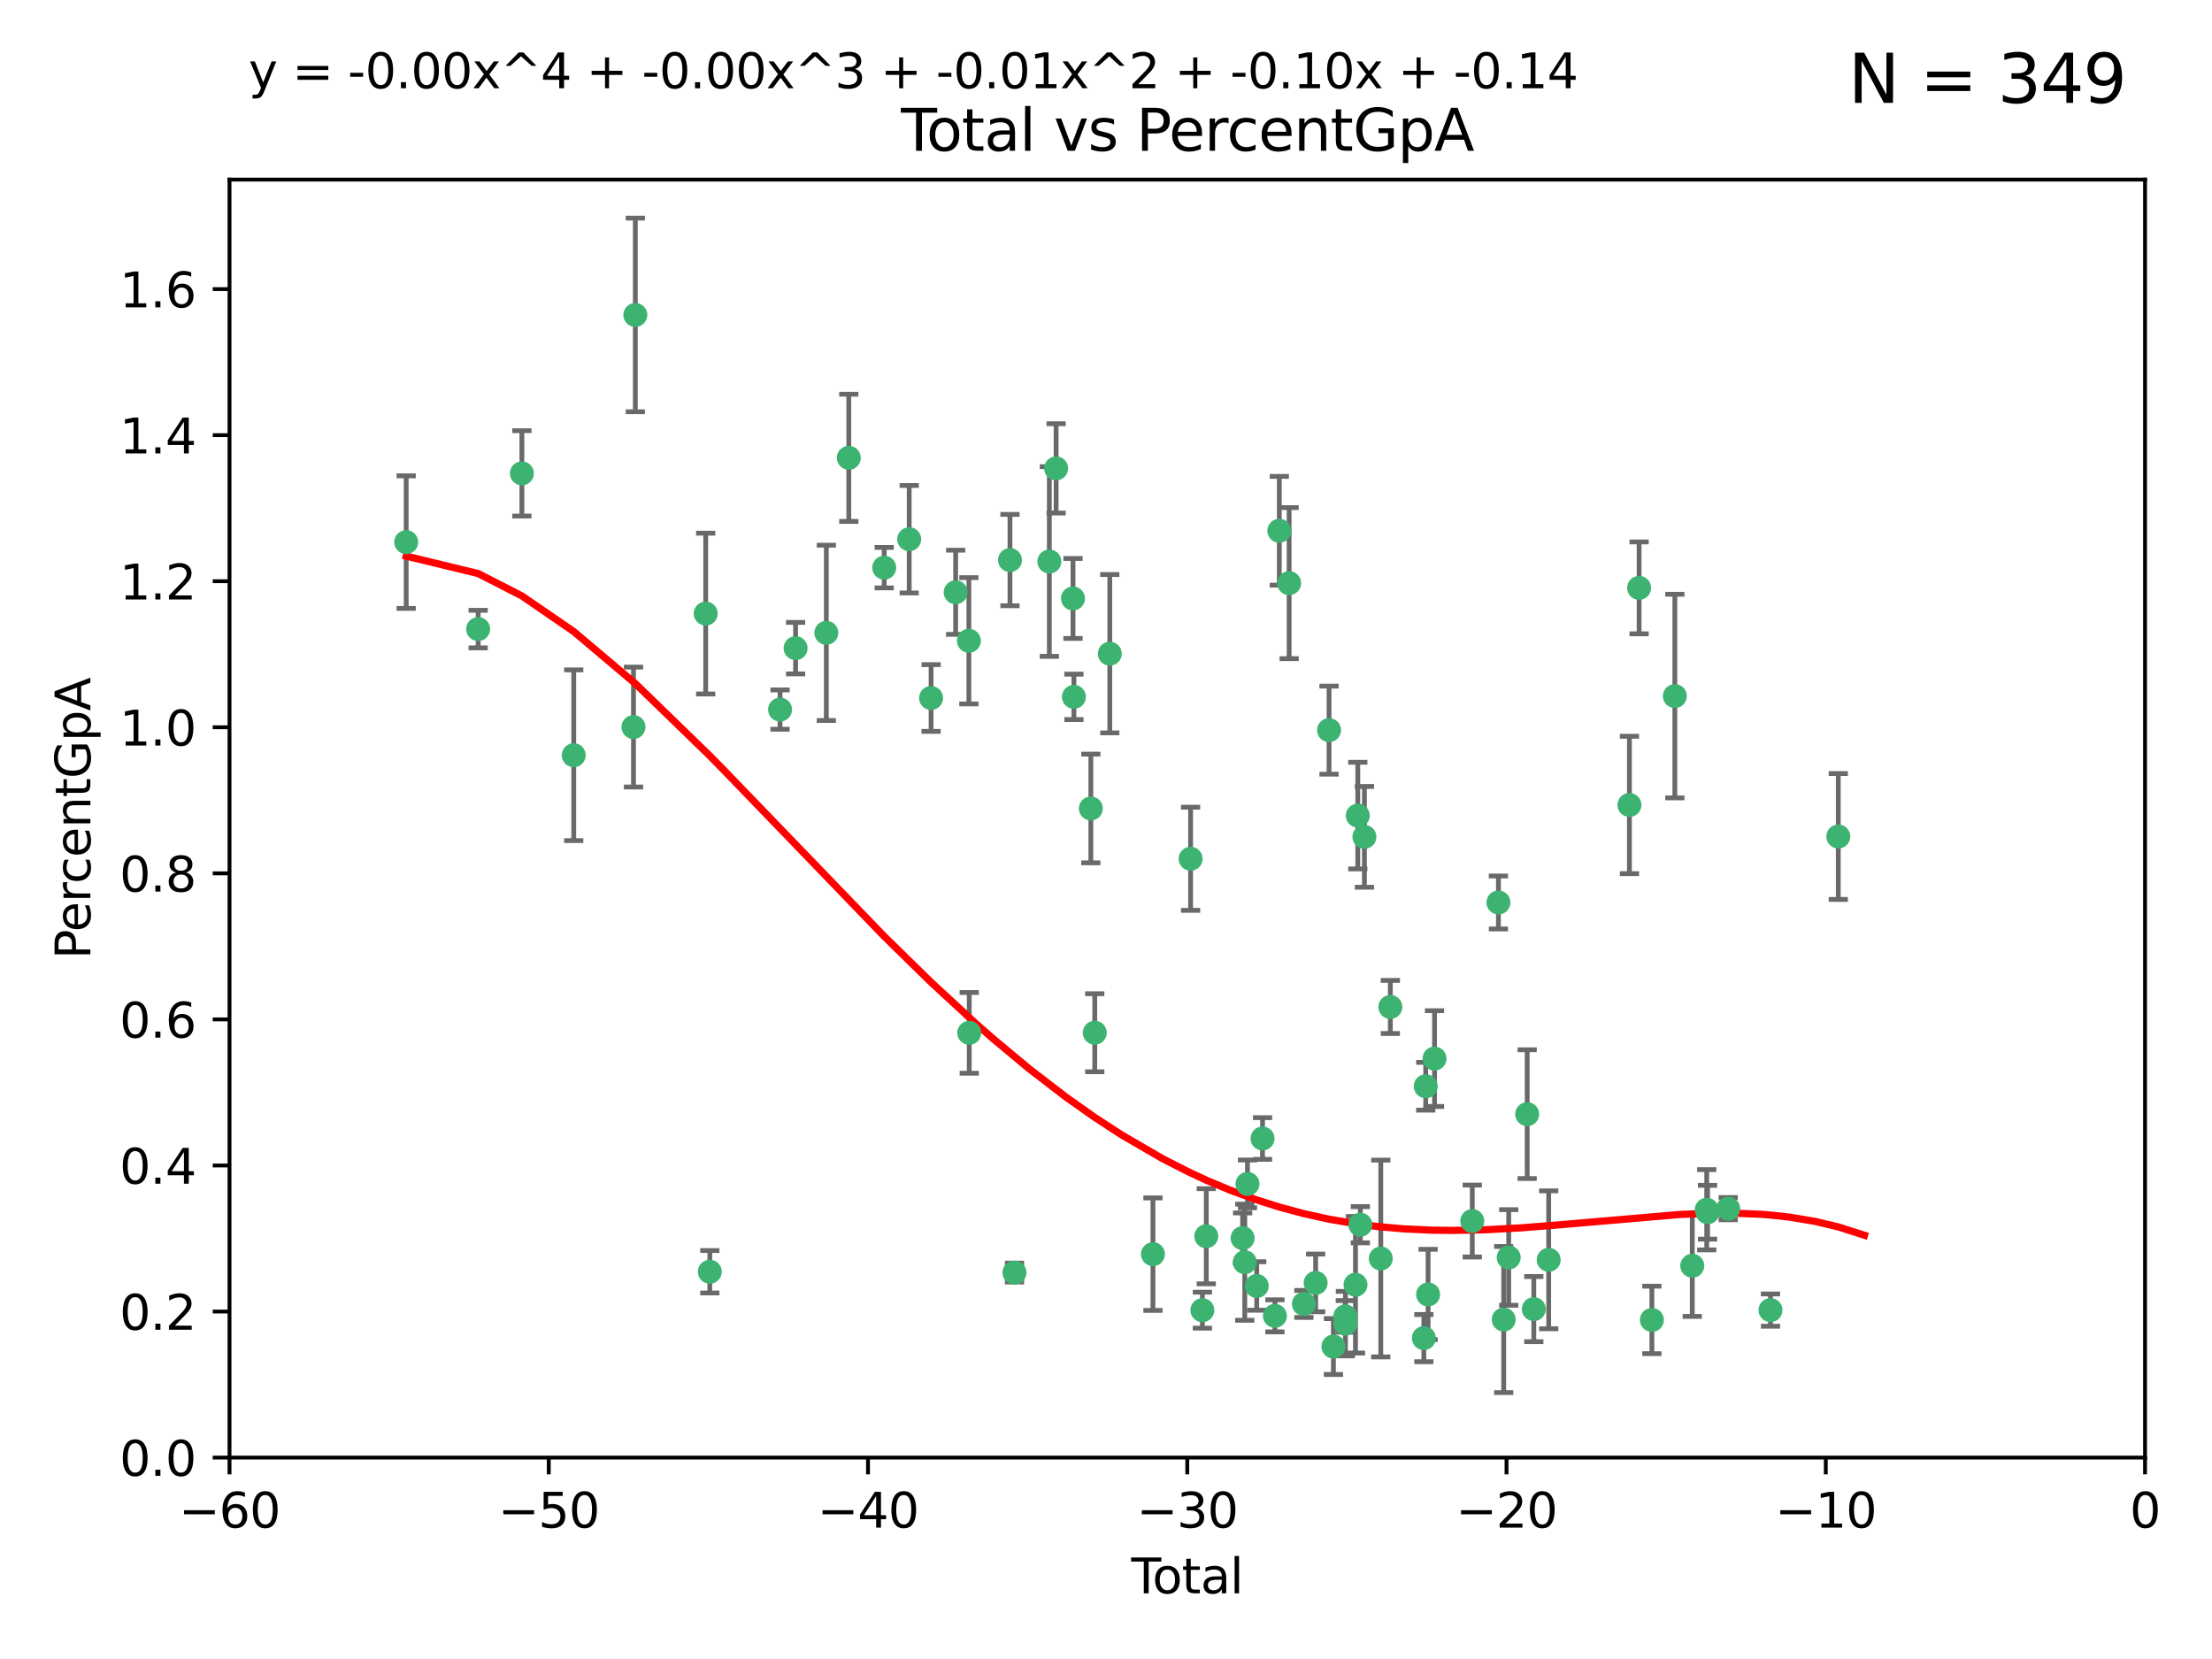 <?xml version="1.0" encoding="utf-8" standalone="no"?>
<!DOCTYPE svg PUBLIC "-//W3C//DTD SVG 1.1//EN"
  "http://www.w3.org/Graphics/SVG/1.1/DTD/svg11.dtd">
<svg xmlns:xlink="http://www.w3.org/1999/xlink" width="460.8pt" height="345.6pt" viewBox="0 0 460.8 345.6" xmlns="http://www.w3.org/2000/svg" version="1.1">
 <defs>
  <style type="text/css">*{stroke-linejoin: round; stroke-linecap: butt}</style>
 </defs>
 <g id="figure_1">
  <g id="patch_1">
   <path d="M 0 345.6 
L 460.8 345.6 
L 460.8 0 
L 0 0 
z
" style="fill: #ffffff"/>
  </g>
  <g id="axes_1">
   <g id="patch_2">
    <path d="M 47.81 303.64 
L 446.85 303.64 
L 446.85 37.411 
L 47.81 37.411 
z
" style="fill: #ffffff"/>
   </g>
   <g id="PathCollection_1">
    <defs>
     <path id="m893e2c1266" d="M 0 1.118 
C 0.297 1.118 0.581 1 0.791 0.791 
C 1 0.581 1.118 0.297 1.118 0 
C 1.118 -0.297 1 -0.581 0.791 -0.791 
C 0.581 -1 0.297 -1.118 0 -1.118 
C -0.297 -1.118 -0.581 -1 -0.791 -0.791 
C -1 -0.581 -1.118 -0.297 -1.118 0 
C -1.118 0.297 -1 0.581 -0.791 0.791 
C -0.581 1 -0.297 1.118 0 1.118 
z
" style="stroke: #3cb371"/>
    </defs>
    <g clip-path="url(#p2606383f63)">
     <use xlink:href="#m893e2c1266" x="84.617" y="112.935" style="fill: #3cb371; stroke: #3cb371"/>
     <use xlink:href="#m893e2c1266" x="99.609" y="131.048" style="fill: #3cb371; stroke: #3cb371"/>
     <use xlink:href="#m893e2c1266" x="108.719" y="98.611" style="fill: #3cb371; stroke: #3cb371"/>
     <use xlink:href="#m893e2c1266" x="119.519" y="157.33" style="fill: #3cb371; stroke: #3cb371"/>
     <use xlink:href="#m893e2c1266" x="131.967" y="151.457" style="fill: #3cb371; stroke: #3cb371"/>
     <use xlink:href="#m893e2c1266" x="132.351" y="65.606" style="fill: #3cb371; stroke: #3cb371"/>
     <use xlink:href="#m893e2c1266" x="147.011" y="127.82" style="fill: #3cb371; stroke: #3cb371"/>
     <use xlink:href="#m893e2c1266" x="147.867" y="264.927" style="fill: #3cb371; stroke: #3cb371"/>
     <use xlink:href="#m893e2c1266" x="162.501" y="147.818" style="fill: #3cb371; stroke: #3cb371"/>
     <use xlink:href="#m893e2c1266" x="165.737" y="135.021" style="fill: #3cb371; stroke: #3cb371"/>
     <use xlink:href="#m893e2c1266" x="172.138" y="131.834" style="fill: #3cb371; stroke: #3cb371"/>
     <use xlink:href="#m893e2c1266" x="176.821" y="95.371" style="fill: #3cb371; stroke: #3cb371"/>
     <use xlink:href="#m893e2c1266" x="184.2" y="118.255" style="fill: #3cb371; stroke: #3cb371"/>
     <use xlink:href="#m893e2c1266" x="189.405" y="112.334" style="fill: #3cb371; stroke: #3cb371"/>
     <use xlink:href="#m893e2c1266" x="193.963" y="145.408" style="fill: #3cb371; stroke: #3cb371"/>
     <use xlink:href="#m893e2c1266" x="199.081" y="123.385" style="fill: #3cb371; stroke: #3cb371"/>
     <use xlink:href="#m893e2c1266" x="201.837" y="133.482" style="fill: #3cb371; stroke: #3cb371"/>
     <use xlink:href="#m893e2c1266" x="201.91" y="215.161" style="fill: #3cb371; stroke: #3cb371"/>
     <use xlink:href="#m893e2c1266" x="210.397" y="116.673" style="fill: #3cb371; stroke: #3cb371"/>
     <use xlink:href="#m893e2c1266" x="211.335" y="265.1" style="fill: #3cb371; stroke: #3cb371"/>
     <use xlink:href="#m893e2c1266" x="218.597" y="116.973" style="fill: #3cb371; stroke: #3cb371"/>
     <use xlink:href="#m893e2c1266" x="220.007" y="97.572" style="fill: #3cb371; stroke: #3cb371"/>
     <use xlink:href="#m893e2c1266" x="223.525" y="124.669" style="fill: #3cb371; stroke: #3cb371"/>
     <use xlink:href="#m893e2c1266" x="223.717" y="145.171" style="fill: #3cb371; stroke: #3cb371"/>
     <use xlink:href="#m893e2c1266" x="227.243" y="168.419" style="fill: #3cb371; stroke: #3cb371"/>
     <use xlink:href="#m893e2c1266" x="228.057" y="215.139" style="fill: #3cb371; stroke: #3cb371"/>
     <use xlink:href="#m893e2c1266" x="231.191" y="136.178" style="fill: #3cb371; stroke: #3cb371"/>
     <use xlink:href="#m893e2c1266" x="240.18" y="261.264" style="fill: #3cb371; stroke: #3cb371"/>
     <use xlink:href="#m893e2c1266" x="248.025" y="178.897" style="fill: #3cb371; stroke: #3cb371"/>
     <use xlink:href="#m893e2c1266" x="250.477" y="272.937" style="fill: #3cb371; stroke: #3cb371"/>
     <use xlink:href="#m893e2c1266" x="251.288" y="257.532" style="fill: #3cb371; stroke: #3cb371"/>
     <use xlink:href="#m893e2c1266" x="258.858" y="257.919" style="fill: #3cb371; stroke: #3cb371"/>
     <use xlink:href="#m893e2c1266" x="259.308" y="262.94" style="fill: #3cb371; stroke: #3cb371"/>
     <use xlink:href="#m893e2c1266" x="259.874" y="246.63" style="fill: #3cb371; stroke: #3cb371"/>
     <use xlink:href="#m893e2c1266" x="261.801" y="267.891" style="fill: #3cb371; stroke: #3cb371"/>
     <use xlink:href="#m893e2c1266" x="263.01" y="237.168" style="fill: #3cb371; stroke: #3cb371"/>
     <use xlink:href="#m893e2c1266" x="265.589" y="274.113" style="fill: #3cb371; stroke: #3cb371"/>
     <use xlink:href="#m893e2c1266" x="266.505" y="110.571" style="fill: #3cb371; stroke: #3cb371"/>
     <use xlink:href="#m893e2c1266" x="268.551" y="121.476" style="fill: #3cb371; stroke: #3cb371"/>
     <use xlink:href="#m893e2c1266" x="271.626" y="271.637" style="fill: #3cb371; stroke: #3cb371"/>
     <use xlink:href="#m893e2c1266" x="274.074" y="267.252" style="fill: #3cb371; stroke: #3cb371"/>
     <use xlink:href="#m893e2c1266" x="276.866" y="152.103" style="fill: #3cb371; stroke: #3cb371"/>
     <use xlink:href="#m893e2c1266" x="277.775" y="280.509" style="fill: #3cb371; stroke: #3cb371"/>
     <use xlink:href="#m893e2c1266" x="280.25" y="274.227" style="fill: #3cb371; stroke: #3cb371"/>
     <use xlink:href="#m893e2c1266" x="280.278" y="275.735" style="fill: #3cb371; stroke: #3cb371"/>
     <use xlink:href="#m893e2c1266" x="282.373" y="267.639" style="fill: #3cb371; stroke: #3cb371"/>
     <use xlink:href="#m893e2c1266" x="282.852" y="169.899" style="fill: #3cb371; stroke: #3cb371"/>
     <use xlink:href="#m893e2c1266" x="283.383" y="255.133" style="fill: #3cb371; stroke: #3cb371"/>
     <use xlink:href="#m893e2c1266" x="284.233" y="174.332" style="fill: #3cb371; stroke: #3cb371"/>
     <use xlink:href="#m893e2c1266" x="287.642" y="262.172" style="fill: #3cb371; stroke: #3cb371"/>
     <use xlink:href="#m893e2c1266" x="289.634" y="209.769" style="fill: #3cb371; stroke: #3cb371"/>
     <use xlink:href="#m893e2c1266" x="296.615" y="278.753" style="fill: #3cb371; stroke: #3cb371"/>
     <use xlink:href="#m893e2c1266" x="297.005" y="226.286" style="fill: #3cb371; stroke: #3cb371"/>
     <use xlink:href="#m893e2c1266" x="297.5" y="269.656" style="fill: #3cb371; stroke: #3cb371"/>
     <use xlink:href="#m893e2c1266" x="298.837" y="220.522" style="fill: #3cb371; stroke: #3cb371"/>
     <use xlink:href="#m893e2c1266" x="306.701" y="254.364" style="fill: #3cb371; stroke: #3cb371"/>
     <use xlink:href="#m893e2c1266" x="312.151" y="188.002" style="fill: #3cb371; stroke: #3cb371"/>
     <use xlink:href="#m893e2c1266" x="313.249" y="274.884" style="fill: #3cb371; stroke: #3cb371"/>
     <use xlink:href="#m893e2c1266" x="314.291" y="261.955" style="fill: #3cb371; stroke: #3cb371"/>
     <use xlink:href="#m893e2c1266" x="318.14" y="232.101" style="fill: #3cb371; stroke: #3cb371"/>
     <use xlink:href="#m893e2c1266" x="319.52" y="272.711" style="fill: #3cb371; stroke: #3cb371"/>
     <use xlink:href="#m893e2c1266" x="322.621" y="262.443" style="fill: #3cb371; stroke: #3cb371"/>
     <use xlink:href="#m893e2c1266" x="339.441" y="167.688" style="fill: #3cb371; stroke: #3cb371"/>
     <use xlink:href="#m893e2c1266" x="341.455" y="122.465" style="fill: #3cb371; stroke: #3cb371"/>
     <use xlink:href="#m893e2c1266" x="344.116" y="274.965" style="fill: #3cb371; stroke: #3cb371"/>
     <use xlink:href="#m893e2c1266" x="348.901" y="145.004" style="fill: #3cb371; stroke: #3cb371"/>
     <use xlink:href="#m893e2c1266" x="352.528" y="263.681" style="fill: #3cb371; stroke: #3cb371"/>
     <use xlink:href="#m893e2c1266" x="355.544" y="252.015" style="fill: #3cb371; stroke: #3cb371"/>
     <use xlink:href="#m893e2c1266" x="355.717" y="252.529" style="fill: #3cb371; stroke: #3cb371"/>
     <use xlink:href="#m893e2c1266" x="360.012" y="251.785" style="fill: #3cb371; stroke: #3cb371"/>
     <use xlink:href="#m893e2c1266" x="368.826" y="272.918" style="fill: #3cb371; stroke: #3cb371"/>
     <use xlink:href="#m893e2c1266" x="382.95" y="174.257" style="fill: #3cb371; stroke: #3cb371"/>
    </g>
   </g>
   <g id="matplotlib.axis_1">
    <g id="xtick_1">
     <g id="line2d_1">
      <defs>
       <path id="m22c252f211" d="M 0 0 
L 0 3.5 
" style="stroke: #000000; stroke-width: 0.8"/>
      </defs>
      <g>
       <use xlink:href="#m22c252f211" x="47.81" y="303.64" style="stroke: #000000; stroke-width: 0.8"/>
      </g>
     </g>
     <g id="text_1">
      <!-- −60 -->
      <g transform="translate(37.258 318.238)scale(0.1 -0.1)">
       <defs>
        <path id="DejaVuSans-2212" d="M 678 2272 
L 4684 2272 
L 4684 1741 
L 678 1741 
L 678 2272 
z
" transform="scale(0.016)"/>
        <path id="DejaVuSans-36" d="M 2113 2584 
Q 1688 2584 1439 2293 
Q 1191 2003 1191 1497 
Q 1191 994 1439 701 
Q 1688 409 2113 409 
Q 2538 409 2786 701 
Q 3034 994 3034 1497 
Q 3034 2003 2786 2293 
Q 2538 2584 2113 2584 
z
M 3366 4563 
L 3366 3988 
Q 3128 4100 2886 4159 
Q 2644 4219 2406 4219 
Q 1781 4219 1451 3797 
Q 1122 3375 1075 2522 
Q 1259 2794 1537 2939 
Q 1816 3084 2150 3084 
Q 2853 3084 3261 2657 
Q 3669 2231 3669 1497 
Q 3669 778 3244 343 
Q 2819 -91 2113 -91 
Q 1303 -91 875 529 
Q 447 1150 447 2328 
Q 447 3434 972 4092 
Q 1497 4750 2381 4750 
Q 2619 4750 2861 4703 
Q 3103 4656 3366 4563 
z
" transform="scale(0.016)"/>
        <path id="DejaVuSans-30" d="M 2034 4250 
Q 1547 4250 1301 3770 
Q 1056 3291 1056 2328 
Q 1056 1369 1301 889 
Q 1547 409 2034 409 
Q 2525 409 2770 889 
Q 3016 1369 3016 2328 
Q 3016 3291 2770 3770 
Q 2525 4250 2034 4250 
z
M 2034 4750 
Q 2819 4750 3233 4129 
Q 3647 3509 3647 2328 
Q 3647 1150 3233 529 
Q 2819 -91 2034 -91 
Q 1250 -91 836 529 
Q 422 1150 422 2328 
Q 422 3509 836 4129 
Q 1250 4750 2034 4750 
z
" transform="scale(0.016)"/>
       </defs>
       <use xlink:href="#DejaVuSans-2212"/>
       <use xlink:href="#DejaVuSans-36" x="83.789"/>
       <use xlink:href="#DejaVuSans-30" x="147.412"/>
      </g>
     </g>
    </g>
    <g id="xtick_2">
     <g id="line2d_2">
      <g>
       <use xlink:href="#m22c252f211" x="114.317" y="303.64" style="stroke: #000000; stroke-width: 0.8"/>
      </g>
     </g>
     <g id="text_2">
      <!-- −50 -->
      <g transform="translate(103.764 318.238)scale(0.1 -0.1)">
       <defs>
        <path id="DejaVuSans-35" d="M 691 4666 
L 3169 4666 
L 3169 4134 
L 1269 4134 
L 1269 2991 
Q 1406 3038 1543 3061 
Q 1681 3084 1819 3084 
Q 2600 3084 3056 2656 
Q 3513 2228 3513 1497 
Q 3513 744 3044 326 
Q 2575 -91 1722 -91 
Q 1428 -91 1123 -41 
Q 819 9 494 109 
L 494 744 
Q 775 591 1075 516 
Q 1375 441 1709 441 
Q 2250 441 2565 725 
Q 2881 1009 2881 1497 
Q 2881 1984 2565 2268 
Q 2250 2553 1709 2553 
Q 1456 2553 1204 2497 
Q 953 2441 691 2322 
L 691 4666 
z
" transform="scale(0.016)"/>
       </defs>
       <use xlink:href="#DejaVuSans-2212"/>
       <use xlink:href="#DejaVuSans-35" x="83.789"/>
       <use xlink:href="#DejaVuSans-30" x="147.412"/>
      </g>
     </g>
    </g>
    <g id="xtick_3">
     <g id="line2d_3">
      <g>
       <use xlink:href="#m22c252f211" x="180.823" y="303.64" style="stroke: #000000; stroke-width: 0.8"/>
      </g>
     </g>
     <g id="text_3">
      <!-- −40 -->
      <g transform="translate(170.271 318.238)scale(0.1 -0.1)">
       <defs>
        <path id="DejaVuSans-34" d="M 2419 4116 
L 825 1625 
L 2419 1625 
L 2419 4116 
z
M 2253 4666 
L 3047 4666 
L 3047 1625 
L 3713 1625 
L 3713 1100 
L 3047 1100 
L 3047 0 
L 2419 0 
L 2419 1100 
L 313 1100 
L 313 1709 
L 2253 4666 
z
" transform="scale(0.016)"/>
       </defs>
       <use xlink:href="#DejaVuSans-2212"/>
       <use xlink:href="#DejaVuSans-34" x="83.789"/>
       <use xlink:href="#DejaVuSans-30" x="147.412"/>
      </g>
     </g>
    </g>
    <g id="xtick_4">
     <g id="line2d_4">
      <g>
       <use xlink:href="#m22c252f211" x="247.33" y="303.64" style="stroke: #000000; stroke-width: 0.8"/>
      </g>
     </g>
     <g id="text_4">
      <!-- −30 -->
      <g transform="translate(236.778 318.238)scale(0.1 -0.1)">
       <defs>
        <path id="DejaVuSans-33" d="M 2597 2516 
Q 3050 2419 3304 2112 
Q 3559 1806 3559 1356 
Q 3559 666 3084 287 
Q 2609 -91 1734 -91 
Q 1441 -91 1130 -33 
Q 819 25 488 141 
L 488 750 
Q 750 597 1062 519 
Q 1375 441 1716 441 
Q 2309 441 2620 675 
Q 2931 909 2931 1356 
Q 2931 1769 2642 2001 
Q 2353 2234 1838 2234 
L 1294 2234 
L 1294 2753 
L 1863 2753 
Q 2328 2753 2575 2939 
Q 2822 3125 2822 3475 
Q 2822 3834 2567 4026 
Q 2313 4219 1838 4219 
Q 1578 4219 1281 4162 
Q 984 4106 628 3988 
L 628 4550 
Q 988 4650 1302 4700 
Q 1616 4750 1894 4750 
Q 2613 4750 3031 4423 
Q 3450 4097 3450 3541 
Q 3450 3153 3228 2886 
Q 3006 2619 2597 2516 
z
" transform="scale(0.016)"/>
       </defs>
       <use xlink:href="#DejaVuSans-2212"/>
       <use xlink:href="#DejaVuSans-33" x="83.789"/>
       <use xlink:href="#DejaVuSans-30" x="147.412"/>
      </g>
     </g>
    </g>
    <g id="xtick_5">
     <g id="line2d_5">
      <g>
       <use xlink:href="#m22c252f211" x="313.837" y="303.64" style="stroke: #000000; stroke-width: 0.8"/>
      </g>
     </g>
     <g id="text_5">
      <!-- −20 -->
      <g transform="translate(303.284 318.238)scale(0.1 -0.1)">
       <defs>
        <path id="DejaVuSans-32" d="M 1228 531 
L 3431 531 
L 3431 0 
L 469 0 
L 469 531 
Q 828 903 1448 1529 
Q 2069 2156 2228 2338 
Q 2531 2678 2651 2914 
Q 2772 3150 2772 3378 
Q 2772 3750 2511 3984 
Q 2250 4219 1831 4219 
Q 1534 4219 1204 4116 
Q 875 4013 500 3803 
L 500 4441 
Q 881 4594 1212 4672 
Q 1544 4750 1819 4750 
Q 2544 4750 2975 4387 
Q 3406 4025 3406 3419 
Q 3406 3131 3298 2873 
Q 3191 2616 2906 2266 
Q 2828 2175 2409 1742 
Q 1991 1309 1228 531 
z
" transform="scale(0.016)"/>
       </defs>
       <use xlink:href="#DejaVuSans-2212"/>
       <use xlink:href="#DejaVuSans-32" x="83.789"/>
       <use xlink:href="#DejaVuSans-30" x="147.412"/>
      </g>
     </g>
    </g>
    <g id="xtick_6">
     <g id="line2d_6">
      <g>
       <use xlink:href="#m22c252f211" x="380.343" y="303.64" style="stroke: #000000; stroke-width: 0.8"/>
      </g>
     </g>
     <g id="text_6">
      <!-- −10 -->
      <g transform="translate(369.791 318.238)scale(0.1 -0.1)">
       <defs>
        <path id="DejaVuSans-31" d="M 794 531 
L 1825 531 
L 1825 4091 
L 703 3866 
L 703 4441 
L 1819 4666 
L 2450 4666 
L 2450 531 
L 3481 531 
L 3481 0 
L 794 0 
L 794 531 
z
" transform="scale(0.016)"/>
       </defs>
       <use xlink:href="#DejaVuSans-2212"/>
       <use xlink:href="#DejaVuSans-31" x="83.789"/>
       <use xlink:href="#DejaVuSans-30" x="147.412"/>
      </g>
     </g>
    </g>
    <g id="xtick_7">
     <g id="line2d_7">
      <g>
       <use xlink:href="#m22c252f211" x="446.85" y="303.64" style="stroke: #000000; stroke-width: 0.8"/>
      </g>
     </g>
     <g id="text_7">
      <!-- 0 -->
      <g transform="translate(443.669 318.238)scale(0.1 -0.1)">
       <use xlink:href="#DejaVuSans-30"/>
      </g>
     </g>
    </g>
    <g id="text_8">
     <!-- Total -->
     <g transform="translate(235.653 331.917)scale(0.1 -0.1)">
      <defs>
       <path id="DejaVuSans-54" d="M -19 4666 
L 3928 4666 
L 3928 4134 
L 2272 4134 
L 2272 0 
L 1638 0 
L 1638 4134 
L -19 4134 
L -19 4666 
z
" transform="scale(0.016)"/>
       <path id="DejaVuSans-6f" d="M 1959 3097 
Q 1497 3097 1228 2736 
Q 959 2375 959 1747 
Q 959 1119 1226 758 
Q 1494 397 1959 397 
Q 2419 397 2687 759 
Q 2956 1122 2956 1747 
Q 2956 2369 2687 2733 
Q 2419 3097 1959 3097 
z
M 1959 3584 
Q 2709 3584 3137 3096 
Q 3566 2609 3566 1747 
Q 3566 888 3137 398 
Q 2709 -91 1959 -91 
Q 1206 -91 779 398 
Q 353 888 353 1747 
Q 353 2609 779 3096 
Q 1206 3584 1959 3584 
z
" transform="scale(0.016)"/>
       <path id="DejaVuSans-74" d="M 1172 4494 
L 1172 3500 
L 2356 3500 
L 2356 3053 
L 1172 3053 
L 1172 1153 
Q 1172 725 1289 603 
Q 1406 481 1766 481 
L 2356 481 
L 2356 0 
L 1766 0 
Q 1100 0 847 248 
Q 594 497 594 1153 
L 594 3053 
L 172 3053 
L 172 3500 
L 594 3500 
L 594 4494 
L 1172 4494 
z
" transform="scale(0.016)"/>
       <path id="DejaVuSans-61" d="M 2194 1759 
Q 1497 1759 1228 1600 
Q 959 1441 959 1056 
Q 959 750 1161 570 
Q 1363 391 1709 391 
Q 2188 391 2477 730 
Q 2766 1069 2766 1631 
L 2766 1759 
L 2194 1759 
z
M 3341 1997 
L 3341 0 
L 2766 0 
L 2766 531 
Q 2569 213 2275 61 
Q 1981 -91 1556 -91 
Q 1019 -91 701 211 
Q 384 513 384 1019 
Q 384 1609 779 1909 
Q 1175 2209 1959 2209 
L 2766 2209 
L 2766 2266 
Q 2766 2663 2505 2880 
Q 2244 3097 1772 3097 
Q 1472 3097 1187 3025 
Q 903 2953 641 2809 
L 641 3341 
Q 956 3463 1253 3523 
Q 1550 3584 1831 3584 
Q 2591 3584 2966 3190 
Q 3341 2797 3341 1997 
z
" transform="scale(0.016)"/>
       <path id="DejaVuSans-6c" d="M 603 4863 
L 1178 4863 
L 1178 0 
L 603 0 
L 603 4863 
z
" transform="scale(0.016)"/>
      </defs>
      <use xlink:href="#DejaVuSans-54"/>
      <use xlink:href="#DejaVuSans-6f" x="44.084"/>
      <use xlink:href="#DejaVuSans-74" x="105.266"/>
      <use xlink:href="#DejaVuSans-61" x="144.475"/>
      <use xlink:href="#DejaVuSans-6c" x="205.754"/>
     </g>
    </g>
   </g>
   <g id="matplotlib.axis_2">
    <g id="ytick_1">
     <g id="line2d_8">
      <defs>
       <path id="m1c187dd4b4" d="M 0 0 
L -3.5 0 
" style="stroke: #000000; stroke-width: 0.8"/>
      </defs>
      <g>
       <use xlink:href="#m1c187dd4b4" x="47.81" y="303.64" style="stroke: #000000; stroke-width: 0.8"/>
      </g>
     </g>
     <g id="text_9">
      <!-- 0.0 -->
      <g transform="translate(24.907 307.439)scale(0.1 -0.1)">
       <defs>
        <path id="DejaVuSans-2e" d="M 684 794 
L 1344 794 
L 1344 0 
L 684 0 
L 684 794 
z
" transform="scale(0.016)"/>
       </defs>
       <use xlink:href="#DejaVuSans-30"/>
       <use xlink:href="#DejaVuSans-2e" x="63.623"/>
       <use xlink:href="#DejaVuSans-30" x="95.41"/>
      </g>
     </g>
    </g>
    <g id="ytick_2">
     <g id="line2d_9">
      <g>
       <use xlink:href="#m1c187dd4b4" x="47.81" y="273.214" style="stroke: #000000; stroke-width: 0.8"/>
      </g>
     </g>
     <g id="text_10">
      <!-- 0.2 -->
      <g transform="translate(24.907 277.013)scale(0.1 -0.1)">
       <use xlink:href="#DejaVuSans-30"/>
       <use xlink:href="#DejaVuSans-2e" x="63.623"/>
       <use xlink:href="#DejaVuSans-32" x="95.41"/>
      </g>
     </g>
    </g>
    <g id="ytick_3">
     <g id="line2d_10">
      <g>
       <use xlink:href="#m1c187dd4b4" x="47.81" y="242.788" style="stroke: #000000; stroke-width: 0.8"/>
      </g>
     </g>
     <g id="text_11">
      <!-- 0.4 -->
      <g transform="translate(24.907 246.587)scale(0.1 -0.1)">
       <use xlink:href="#DejaVuSans-30"/>
       <use xlink:href="#DejaVuSans-2e" x="63.623"/>
       <use xlink:href="#DejaVuSans-34" x="95.41"/>
      </g>
     </g>
    </g>
    <g id="ytick_4">
     <g id="line2d_11">
      <g>
       <use xlink:href="#m1c187dd4b4" x="47.81" y="212.362" style="stroke: #000000; stroke-width: 0.8"/>
      </g>
     </g>
     <g id="text_12">
      <!-- 0.6 -->
      <g transform="translate(24.907 216.161)scale(0.1 -0.1)">
       <use xlink:href="#DejaVuSans-30"/>
       <use xlink:href="#DejaVuSans-2e" x="63.623"/>
       <use xlink:href="#DejaVuSans-36" x="95.41"/>
      </g>
     </g>
    </g>
    <g id="ytick_5">
     <g id="line2d_12">
      <g>
       <use xlink:href="#m1c187dd4b4" x="47.81" y="181.935" style="stroke: #000000; stroke-width: 0.8"/>
      </g>
     </g>
     <g id="text_13">
      <!-- 0.8 -->
      <g transform="translate(24.907 185.735)scale(0.1 -0.1)">
       <defs>
        <path id="DejaVuSans-38" d="M 2034 2216 
Q 1584 2216 1326 1975 
Q 1069 1734 1069 1313 
Q 1069 891 1326 650 
Q 1584 409 2034 409 
Q 2484 409 2743 651 
Q 3003 894 3003 1313 
Q 3003 1734 2745 1975 
Q 2488 2216 2034 2216 
z
M 1403 2484 
Q 997 2584 770 2862 
Q 544 3141 544 3541 
Q 544 4100 942 4425 
Q 1341 4750 2034 4750 
Q 2731 4750 3128 4425 
Q 3525 4100 3525 3541 
Q 3525 3141 3298 2862 
Q 3072 2584 2669 2484 
Q 3125 2378 3379 2068 
Q 3634 1759 3634 1313 
Q 3634 634 3220 271 
Q 2806 -91 2034 -91 
Q 1263 -91 848 271 
Q 434 634 434 1313 
Q 434 1759 690 2068 
Q 947 2378 1403 2484 
z
M 1172 3481 
Q 1172 3119 1398 2916 
Q 1625 2713 2034 2713 
Q 2441 2713 2670 2916 
Q 2900 3119 2900 3481 
Q 2900 3844 2670 4047 
Q 2441 4250 2034 4250 
Q 1625 4250 1398 4047 
Q 1172 3844 1172 3481 
z
" transform="scale(0.016)"/>
       </defs>
       <use xlink:href="#DejaVuSans-30"/>
       <use xlink:href="#DejaVuSans-2e" x="63.623"/>
       <use xlink:href="#DejaVuSans-38" x="95.41"/>
      </g>
     </g>
    </g>
    <g id="ytick_6">
     <g id="line2d_13">
      <g>
       <use xlink:href="#m1c187dd4b4" x="47.81" y="151.509" style="stroke: #000000; stroke-width: 0.8"/>
      </g>
     </g>
     <g id="text_14">
      <!-- 1.0 -->
      <g transform="translate(24.907 155.308)scale(0.1 -0.1)">
       <use xlink:href="#DejaVuSans-31"/>
       <use xlink:href="#DejaVuSans-2e" x="63.623"/>
       <use xlink:href="#DejaVuSans-30" x="95.41"/>
      </g>
     </g>
    </g>
    <g id="ytick_7">
     <g id="line2d_14">
      <g>
       <use xlink:href="#m1c187dd4b4" x="47.81" y="121.083" style="stroke: #000000; stroke-width: 0.8"/>
      </g>
     </g>
     <g id="text_15">
      <!-- 1.2 -->
      <g transform="translate(24.907 124.882)scale(0.1 -0.1)">
       <use xlink:href="#DejaVuSans-31"/>
       <use xlink:href="#DejaVuSans-2e" x="63.623"/>
       <use xlink:href="#DejaVuSans-32" x="95.41"/>
      </g>
     </g>
    </g>
    <g id="ytick_8">
     <g id="line2d_15">
      <g>
       <use xlink:href="#m1c187dd4b4" x="47.81" y="90.657" style="stroke: #000000; stroke-width: 0.8"/>
      </g>
     </g>
     <g id="text_16">
      <!-- 1.4 -->
      <g transform="translate(24.907 94.456)scale(0.1 -0.1)">
       <use xlink:href="#DejaVuSans-31"/>
       <use xlink:href="#DejaVuSans-2e" x="63.623"/>
       <use xlink:href="#DejaVuSans-34" x="95.41"/>
      </g>
     </g>
    </g>
    <g id="ytick_9">
     <g id="line2d_16">
      <g>
       <use xlink:href="#m1c187dd4b4" x="47.81" y="60.231" style="stroke: #000000; stroke-width: 0.8"/>
      </g>
     </g>
     <g id="text_17">
      <!-- 1.6 -->
      <g transform="translate(24.907 64.03)scale(0.1 -0.1)">
       <use xlink:href="#DejaVuSans-31"/>
       <use xlink:href="#DejaVuSans-2e" x="63.623"/>
       <use xlink:href="#DejaVuSans-36" x="95.41"/>
      </g>
     </g>
    </g>
    <g id="text_18">
     <!-- PercentGpA -->
     <g transform="translate(18.827 199.802)rotate(-90)scale(0.1 -0.1)">
      <defs>
       <path id="DejaVuSans-50" d="M 1259 4147 
L 1259 2394 
L 2053 2394 
Q 2494 2394 2734 2622 
Q 2975 2850 2975 3272 
Q 2975 3691 2734 3919 
Q 2494 4147 2053 4147 
L 1259 4147 
z
M 628 4666 
L 2053 4666 
Q 2838 4666 3239 4311 
Q 3641 3956 3641 3272 
Q 3641 2581 3239 2228 
Q 2838 1875 2053 1875 
L 1259 1875 
L 1259 0 
L 628 0 
L 628 4666 
z
" transform="scale(0.016)"/>
       <path id="DejaVuSans-65" d="M 3597 1894 
L 3597 1613 
L 953 1613 
Q 991 1019 1311 708 
Q 1631 397 2203 397 
Q 2534 397 2845 478 
Q 3156 559 3463 722 
L 3463 178 
Q 3153 47 2828 -22 
Q 2503 -91 2169 -91 
Q 1331 -91 842 396 
Q 353 884 353 1716 
Q 353 2575 817 3079 
Q 1281 3584 2069 3584 
Q 2775 3584 3186 3129 
Q 3597 2675 3597 1894 
z
M 3022 2063 
Q 3016 2534 2758 2815 
Q 2500 3097 2075 3097 
Q 1594 3097 1305 2825 
Q 1016 2553 972 2059 
L 3022 2063 
z
" transform="scale(0.016)"/>
       <path id="DejaVuSans-72" d="M 2631 2963 
Q 2534 3019 2420 3045 
Q 2306 3072 2169 3072 
Q 1681 3072 1420 2755 
Q 1159 2438 1159 1844 
L 1159 0 
L 581 0 
L 581 3500 
L 1159 3500 
L 1159 2956 
Q 1341 3275 1631 3429 
Q 1922 3584 2338 3584 
Q 2397 3584 2469 3576 
Q 2541 3569 2628 3553 
L 2631 2963 
z
" transform="scale(0.016)"/>
       <path id="DejaVuSans-63" d="M 3122 3366 
L 3122 2828 
Q 2878 2963 2633 3030 
Q 2388 3097 2138 3097 
Q 1578 3097 1268 2742 
Q 959 2388 959 1747 
Q 959 1106 1268 751 
Q 1578 397 2138 397 
Q 2388 397 2633 464 
Q 2878 531 3122 666 
L 3122 134 
Q 2881 22 2623 -34 
Q 2366 -91 2075 -91 
Q 1284 -91 818 406 
Q 353 903 353 1747 
Q 353 2603 823 3093 
Q 1294 3584 2113 3584 
Q 2378 3584 2631 3529 
Q 2884 3475 3122 3366 
z
" transform="scale(0.016)"/>
       <path id="DejaVuSans-6e" d="M 3513 2113 
L 3513 0 
L 2938 0 
L 2938 2094 
Q 2938 2591 2744 2837 
Q 2550 3084 2163 3084 
Q 1697 3084 1428 2787 
Q 1159 2491 1159 1978 
L 1159 0 
L 581 0 
L 581 3500 
L 1159 3500 
L 1159 2956 
Q 1366 3272 1645 3428 
Q 1925 3584 2291 3584 
Q 2894 3584 3203 3211 
Q 3513 2838 3513 2113 
z
" transform="scale(0.016)"/>
       <path id="DejaVuSans-47" d="M 3809 666 
L 3809 1919 
L 2778 1919 
L 2778 2438 
L 4434 2438 
L 4434 434 
Q 4069 175 3628 42 
Q 3188 -91 2688 -91 
Q 1594 -91 976 548 
Q 359 1188 359 2328 
Q 359 3472 976 4111 
Q 1594 4750 2688 4750 
Q 3144 4750 3555 4637 
Q 3966 4525 4313 4306 
L 4313 3634 
Q 3963 3931 3569 4081 
Q 3175 4231 2741 4231 
Q 1884 4231 1454 3753 
Q 1025 3275 1025 2328 
Q 1025 1384 1454 906 
Q 1884 428 2741 428 
Q 3075 428 3337 486 
Q 3600 544 3809 666 
z
" transform="scale(0.016)"/>
       <path id="DejaVuSans-70" d="M 1159 525 
L 1159 -1331 
L 581 -1331 
L 581 3500 
L 1159 3500 
L 1159 2969 
Q 1341 3281 1617 3432 
Q 1894 3584 2278 3584 
Q 2916 3584 3314 3078 
Q 3713 2572 3713 1747 
Q 3713 922 3314 415 
Q 2916 -91 2278 -91 
Q 1894 -91 1617 61 
Q 1341 213 1159 525 
z
M 3116 1747 
Q 3116 2381 2855 2742 
Q 2594 3103 2138 3103 
Q 1681 3103 1420 2742 
Q 1159 2381 1159 1747 
Q 1159 1113 1420 752 
Q 1681 391 2138 391 
Q 2594 391 2855 752 
Q 3116 1113 3116 1747 
z
" transform="scale(0.016)"/>
       <path id="DejaVuSans-41" d="M 2188 4044 
L 1331 1722 
L 3047 1722 
L 2188 4044 
z
M 1831 4666 
L 2547 4666 
L 4325 0 
L 3669 0 
L 3244 1197 
L 1141 1197 
L 716 0 
L 50 0 
L 1831 4666 
z
" transform="scale(0.016)"/>
      </defs>
      <use xlink:href="#DejaVuSans-50"/>
      <use xlink:href="#DejaVuSans-65" x="56.678"/>
      <use xlink:href="#DejaVuSans-72" x="118.201"/>
      <use xlink:href="#DejaVuSans-63" x="157.064"/>
      <use xlink:href="#DejaVuSans-65" x="212.045"/>
      <use xlink:href="#DejaVuSans-6e" x="273.568"/>
      <use xlink:href="#DejaVuSans-74" x="336.947"/>
      <use xlink:href="#DejaVuSans-47" x="376.156"/>
      <use xlink:href="#DejaVuSans-70" x="453.646"/>
      <use xlink:href="#DejaVuSans-41" x="517.123"/>
     </g>
    </g>
   </g>
   <g id="LineCollection_1">
    <path d="M 84.617 126.742 
L 84.617 99.128 
" clip-path="url(#p2606383f63)" style="fill: none; stroke: #696969"/>
    <path d="M 99.609 134.958 
L 99.609 127.138 
" clip-path="url(#p2606383f63)" style="fill: none; stroke: #696969"/>
    <path d="M 108.719 107.5 
L 108.719 89.723 
" clip-path="url(#p2606383f63)" style="fill: none; stroke: #696969"/>
    <path d="M 119.519 175.107 
L 119.519 139.552 
" clip-path="url(#p2606383f63)" style="fill: none; stroke: #696969"/>
    <path d="M 131.967 163.945 
L 131.967 138.968 
" clip-path="url(#p2606383f63)" style="fill: none; stroke: #696969"/>
    <path d="M 132.351 85.777 
L 132.351 45.434 
" clip-path="url(#p2606383f63)" style="fill: none; stroke: #696969"/>
    <path d="M 147.011 144.568 
L 147.011 111.073 
" clip-path="url(#p2606383f63)" style="fill: none; stroke: #696969"/>
    <path d="M 147.867 269.346 
L 147.867 260.509 
" clip-path="url(#p2606383f63)" style="fill: none; stroke: #696969"/>
    <path d="M 162.501 151.909 
L 162.501 143.727 
" clip-path="url(#p2606383f63)" style="fill: none; stroke: #696969"/>
    <path d="M 165.737 140.382 
L 165.737 129.659 
" clip-path="url(#p2606383f63)" style="fill: none; stroke: #696969"/>
    <path d="M 172.138 150.092 
L 172.138 113.575 
" clip-path="url(#p2606383f63)" style="fill: none; stroke: #696969"/>
    <path d="M 176.821 108.615 
L 176.821 82.127 
" clip-path="url(#p2606383f63)" style="fill: none; stroke: #696969"/>
    <path d="M 184.2 122.472 
L 184.2 114.039 
" clip-path="url(#p2606383f63)" style="fill: none; stroke: #696969"/>
    <path d="M 189.405 123.529 
L 189.405 101.139 
" clip-path="url(#p2606383f63)" style="fill: none; stroke: #696969"/>
    <path d="M 193.963 152.361 
L 193.963 138.456 
" clip-path="url(#p2606383f63)" style="fill: none; stroke: #696969"/>
    <path d="M 199.081 132.151 
L 199.081 114.62 
" clip-path="url(#p2606383f63)" style="fill: none; stroke: #696969"/>
    <path d="M 201.837 146.637 
L 201.837 120.327 
" clip-path="url(#p2606383f63)" style="fill: none; stroke: #696969"/>
    <path d="M 201.91 223.572 
L 201.91 206.751 
" clip-path="url(#p2606383f63)" style="fill: none; stroke: #696969"/>
    <path d="M 210.397 126.191 
L 210.397 107.154 
" clip-path="url(#p2606383f63)" style="fill: none; stroke: #696969"/>
    <path d="M 211.335 267.073 
L 211.335 263.128 
" clip-path="url(#p2606383f63)" style="fill: none; stroke: #696969"/>
    <path d="M 218.597 136.73 
L 218.597 97.216 
" clip-path="url(#p2606383f63)" style="fill: none; stroke: #696969"/>
    <path d="M 220.007 106.878 
L 220.007 88.267 
" clip-path="url(#p2606383f63)" style="fill: none; stroke: #696969"/>
    <path d="M 223.525 132.997 
L 223.525 116.341 
" clip-path="url(#p2606383f63)" style="fill: none; stroke: #696969"/>
    <path d="M 223.717 149.901 
L 223.717 140.441 
" clip-path="url(#p2606383f63)" style="fill: none; stroke: #696969"/>
    <path d="M 227.243 179.743 
L 227.243 157.094 
" clip-path="url(#p2606383f63)" style="fill: none; stroke: #696969"/>
    <path d="M 228.057 223.268 
L 228.057 207.01 
" clip-path="url(#p2606383f63)" style="fill: none; stroke: #696969"/>
    <path d="M 231.191 152.672 
L 231.191 119.684 
" clip-path="url(#p2606383f63)" style="fill: none; stroke: #696969"/>
    <path d="M 240.18 272.983 
L 240.18 249.544 
" clip-path="url(#p2606383f63)" style="fill: none; stroke: #696969"/>
    <path d="M 248.025 189.642 
L 248.025 168.152 
" clip-path="url(#p2606383f63)" style="fill: none; stroke: #696969"/>
    <path d="M 250.477 276.685 
L 250.477 269.189 
" clip-path="url(#p2606383f63)" style="fill: none; stroke: #696969"/>
    <path d="M 251.288 267.446 
L 251.288 247.618 
" clip-path="url(#p2606383f63)" style="fill: none; stroke: #696969"/>
    <path d="M 258.858 263.155 
L 258.858 252.684 
" clip-path="url(#p2606383f63)" style="fill: none; stroke: #696969"/>
    <path d="M 259.308 275.039 
L 259.308 250.841 
" clip-path="url(#p2606383f63)" style="fill: none; stroke: #696969"/>
    <path d="M 259.874 251.607 
L 259.874 241.653 
" clip-path="url(#p2606383f63)" style="fill: none; stroke: #696969"/>
    <path d="M 261.801 272.942 
L 261.801 262.839 
" clip-path="url(#p2606383f63)" style="fill: none; stroke: #696969"/>
    <path d="M 263.01 241.512 
L 263.01 232.824 
" clip-path="url(#p2606383f63)" style="fill: none; stroke: #696969"/>
    <path d="M 265.589 277.453 
L 265.589 270.772 
" clip-path="url(#p2606383f63)" style="fill: none; stroke: #696969"/>
    <path d="M 266.505 121.897 
L 266.505 99.245 
" clip-path="url(#p2606383f63)" style="fill: none; stroke: #696969"/>
    <path d="M 268.551 137.206 
L 268.551 105.745 
" clip-path="url(#p2606383f63)" style="fill: none; stroke: #696969"/>
    <path d="M 271.626 274.448 
L 271.626 268.825 
" clip-path="url(#p2606383f63)" style="fill: none; stroke: #696969"/>
    <path d="M 274.074 273.263 
L 274.074 261.242 
" clip-path="url(#p2606383f63)" style="fill: none; stroke: #696969"/>
    <path d="M 276.866 161.277 
L 276.866 142.929 
" clip-path="url(#p2606383f63)" style="fill: none; stroke: #696969"/>
    <path d="M 277.775 286.333 
L 277.775 274.685 
" clip-path="url(#p2606383f63)" style="fill: none; stroke: #696969"/>
    <path d="M 280.25 277.522 
L 280.25 270.932 
" clip-path="url(#p2606383f63)" style="fill: none; stroke: #696969"/>
    <path d="M 280.278 282.455 
L 280.278 269.016 
" clip-path="url(#p2606383f63)" style="fill: none; stroke: #696969"/>
    <path d="M 282.373 281.862 
L 282.373 253.417 
" clip-path="url(#p2606383f63)" style="fill: none; stroke: #696969"/>
    <path d="M 282.852 181.006 
L 282.852 158.792 
" clip-path="url(#p2606383f63)" style="fill: none; stroke: #696969"/>
    <path d="M 283.383 258.904 
L 283.383 251.363 
" clip-path="url(#p2606383f63)" style="fill: none; stroke: #696969"/>
    <path d="M 284.233 184.828 
L 284.233 163.836 
" clip-path="url(#p2606383f63)" style="fill: none; stroke: #696969"/>
    <path d="M 287.642 282.671 
L 287.642 241.673 
" clip-path="url(#p2606383f63)" style="fill: none; stroke: #696969"/>
    <path d="M 289.634 215.299 
L 289.634 204.239 
" clip-path="url(#p2606383f63)" style="fill: none; stroke: #696969"/>
    <path d="M 296.615 283.668 
L 296.615 273.838 
" clip-path="url(#p2606383f63)" style="fill: none; stroke: #696969"/>
    <path d="M 297.005 231.261 
L 297.005 221.311 
" clip-path="url(#p2606383f63)" style="fill: none; stroke: #696969"/>
    <path d="M 297.5 279.061 
L 297.5 260.25 
" clip-path="url(#p2606383f63)" style="fill: none; stroke: #696969"/>
    <path d="M 298.837 230.498 
L 298.837 210.546 
" clip-path="url(#p2606383f63)" style="fill: none; stroke: #696969"/>
    <path d="M 306.701 261.855 
L 306.701 246.872 
" clip-path="url(#p2606383f63)" style="fill: none; stroke: #696969"/>
    <path d="M 312.151 193.517 
L 312.151 182.486 
" clip-path="url(#p2606383f63)" style="fill: none; stroke: #696969"/>
    <path d="M 313.249 290.105 
L 313.249 259.662 
" clip-path="url(#p2606383f63)" style="fill: none; stroke: #696969"/>
    <path d="M 314.291 271.913 
L 314.291 251.998 
" clip-path="url(#p2606383f63)" style="fill: none; stroke: #696969"/>
    <path d="M 318.14 245.512 
L 318.14 218.691 
" clip-path="url(#p2606383f63)" style="fill: none; stroke: #696969"/>
    <path d="M 319.52 279.499 
L 319.52 265.924 
" clip-path="url(#p2606383f63)" style="fill: none; stroke: #696969"/>
    <path d="M 322.621 276.807 
L 322.621 248.078 
" clip-path="url(#p2606383f63)" style="fill: none; stroke: #696969"/>
    <path d="M 339.441 181.997 
L 339.441 153.38 
" clip-path="url(#p2606383f63)" style="fill: none; stroke: #696969"/>
    <path d="M 341.455 132.034 
L 341.455 112.895 
" clip-path="url(#p2606383f63)" style="fill: none; stroke: #696969"/>
    <path d="M 344.116 281.993 
L 344.116 267.936 
" clip-path="url(#p2606383f63)" style="fill: none; stroke: #696969"/>
    <path d="M 348.901 166.212 
L 348.901 123.796 
" clip-path="url(#p2606383f63)" style="fill: none; stroke: #696969"/>
    <path d="M 352.528 274.232 
L 352.528 253.131 
" clip-path="url(#p2606383f63)" style="fill: none; stroke: #696969"/>
    <path d="M 355.544 260.378 
L 355.544 243.652 
" clip-path="url(#p2606383f63)" style="fill: none; stroke: #696969"/>
    <path d="M 355.717 258.132 
L 355.717 246.926 
" clip-path="url(#p2606383f63)" style="fill: none; stroke: #696969"/>
    <path d="M 360.012 254.097 
L 360.012 249.473 
" clip-path="url(#p2606383f63)" style="fill: none; stroke: #696969"/>
    <path d="M 368.826 276.28 
L 368.826 269.557 
" clip-path="url(#p2606383f63)" style="fill: none; stroke: #696969"/>
    <path d="M 382.95 187.369 
L 382.95 161.144 
" clip-path="url(#p2606383f63)" style="fill: none; stroke: #696969"/>
   </g>
   <g id="line2d_17">
    <defs>
     <path id="m9921b1c39c" d="M 2 0 
L -2 -0 
" style="stroke: #696969"/>
    </defs>
    <g clip-path="url(#p2606383f63)">
     <use xlink:href="#m9921b1c39c" x="84.617" y="126.742" style="fill: #696969; stroke: #696969"/>
     <use xlink:href="#m9921b1c39c" x="99.609" y="134.958" style="fill: #696969; stroke: #696969"/>
     <use xlink:href="#m9921b1c39c" x="108.719" y="107.5" style="fill: #696969; stroke: #696969"/>
     <use xlink:href="#m9921b1c39c" x="119.519" y="175.107" style="fill: #696969; stroke: #696969"/>
     <use xlink:href="#m9921b1c39c" x="131.967" y="163.945" style="fill: #696969; stroke: #696969"/>
     <use xlink:href="#m9921b1c39c" x="132.351" y="85.777" style="fill: #696969; stroke: #696969"/>
     <use xlink:href="#m9921b1c39c" x="147.011" y="144.568" style="fill: #696969; stroke: #696969"/>
     <use xlink:href="#m9921b1c39c" x="147.867" y="269.346" style="fill: #696969; stroke: #696969"/>
     <use xlink:href="#m9921b1c39c" x="162.501" y="151.909" style="fill: #696969; stroke: #696969"/>
     <use xlink:href="#m9921b1c39c" x="165.737" y="140.382" style="fill: #696969; stroke: #696969"/>
     <use xlink:href="#m9921b1c39c" x="172.138" y="150.092" style="fill: #696969; stroke: #696969"/>
     <use xlink:href="#m9921b1c39c" x="176.821" y="108.615" style="fill: #696969; stroke: #696969"/>
     <use xlink:href="#m9921b1c39c" x="184.2" y="122.472" style="fill: #696969; stroke: #696969"/>
     <use xlink:href="#m9921b1c39c" x="189.405" y="123.529" style="fill: #696969; stroke: #696969"/>
     <use xlink:href="#m9921b1c39c" x="193.963" y="152.361" style="fill: #696969; stroke: #696969"/>
     <use xlink:href="#m9921b1c39c" x="199.081" y="132.151" style="fill: #696969; stroke: #696969"/>
     <use xlink:href="#m9921b1c39c" x="201.837" y="146.637" style="fill: #696969; stroke: #696969"/>
     <use xlink:href="#m9921b1c39c" x="201.91" y="223.572" style="fill: #696969; stroke: #696969"/>
     <use xlink:href="#m9921b1c39c" x="210.397" y="126.191" style="fill: #696969; stroke: #696969"/>
     <use xlink:href="#m9921b1c39c" x="211.335" y="267.073" style="fill: #696969; stroke: #696969"/>
     <use xlink:href="#m9921b1c39c" x="218.597" y="136.73" style="fill: #696969; stroke: #696969"/>
     <use xlink:href="#m9921b1c39c" x="220.007" y="106.878" style="fill: #696969; stroke: #696969"/>
     <use xlink:href="#m9921b1c39c" x="223.525" y="132.997" style="fill: #696969; stroke: #696969"/>
     <use xlink:href="#m9921b1c39c" x="223.717" y="149.901" style="fill: #696969; stroke: #696969"/>
     <use xlink:href="#m9921b1c39c" x="227.243" y="179.743" style="fill: #696969; stroke: #696969"/>
     <use xlink:href="#m9921b1c39c" x="228.057" y="223.268" style="fill: #696969; stroke: #696969"/>
     <use xlink:href="#m9921b1c39c" x="231.191" y="152.672" style="fill: #696969; stroke: #696969"/>
     <use xlink:href="#m9921b1c39c" x="240.18" y="272.983" style="fill: #696969; stroke: #696969"/>
     <use xlink:href="#m9921b1c39c" x="248.025" y="189.642" style="fill: #696969; stroke: #696969"/>
     <use xlink:href="#m9921b1c39c" x="250.477" y="276.685" style="fill: #696969; stroke: #696969"/>
     <use xlink:href="#m9921b1c39c" x="251.288" y="267.446" style="fill: #696969; stroke: #696969"/>
     <use xlink:href="#m9921b1c39c" x="258.858" y="263.155" style="fill: #696969; stroke: #696969"/>
     <use xlink:href="#m9921b1c39c" x="259.308" y="275.039" style="fill: #696969; stroke: #696969"/>
     <use xlink:href="#m9921b1c39c" x="259.874" y="251.607" style="fill: #696969; stroke: #696969"/>
     <use xlink:href="#m9921b1c39c" x="261.801" y="272.942" style="fill: #696969; stroke: #696969"/>
     <use xlink:href="#m9921b1c39c" x="263.01" y="241.512" style="fill: #696969; stroke: #696969"/>
     <use xlink:href="#m9921b1c39c" x="265.589" y="277.453" style="fill: #696969; stroke: #696969"/>
     <use xlink:href="#m9921b1c39c" x="266.505" y="121.897" style="fill: #696969; stroke: #696969"/>
     <use xlink:href="#m9921b1c39c" x="268.551" y="137.206" style="fill: #696969; stroke: #696969"/>
     <use xlink:href="#m9921b1c39c" x="271.626" y="274.448" style="fill: #696969; stroke: #696969"/>
     <use xlink:href="#m9921b1c39c" x="274.074" y="273.263" style="fill: #696969; stroke: #696969"/>
     <use xlink:href="#m9921b1c39c" x="276.866" y="161.277" style="fill: #696969; stroke: #696969"/>
     <use xlink:href="#m9921b1c39c" x="277.775" y="286.333" style="fill: #696969; stroke: #696969"/>
     <use xlink:href="#m9921b1c39c" x="280.25" y="277.522" style="fill: #696969; stroke: #696969"/>
     <use xlink:href="#m9921b1c39c" x="280.278" y="282.455" style="fill: #696969; stroke: #696969"/>
     <use xlink:href="#m9921b1c39c" x="282.373" y="281.862" style="fill: #696969; stroke: #696969"/>
     <use xlink:href="#m9921b1c39c" x="282.852" y="181.006" style="fill: #696969; stroke: #696969"/>
     <use xlink:href="#m9921b1c39c" x="283.383" y="258.904" style="fill: #696969; stroke: #696969"/>
     <use xlink:href="#m9921b1c39c" x="284.233" y="184.828" style="fill: #696969; stroke: #696969"/>
     <use xlink:href="#m9921b1c39c" x="287.642" y="282.671" style="fill: #696969; stroke: #696969"/>
     <use xlink:href="#m9921b1c39c" x="289.634" y="215.299" style="fill: #696969; stroke: #696969"/>
     <use xlink:href="#m9921b1c39c" x="296.615" y="283.668" style="fill: #696969; stroke: #696969"/>
     <use xlink:href="#m9921b1c39c" x="297.005" y="231.261" style="fill: #696969; stroke: #696969"/>
     <use xlink:href="#m9921b1c39c" x="297.5" y="279.061" style="fill: #696969; stroke: #696969"/>
     <use xlink:href="#m9921b1c39c" x="298.837" y="230.498" style="fill: #696969; stroke: #696969"/>
     <use xlink:href="#m9921b1c39c" x="306.701" y="261.855" style="fill: #696969; stroke: #696969"/>
     <use xlink:href="#m9921b1c39c" x="312.151" y="193.517" style="fill: #696969; stroke: #696969"/>
     <use xlink:href="#m9921b1c39c" x="313.249" y="290.105" style="fill: #696969; stroke: #696969"/>
     <use xlink:href="#m9921b1c39c" x="314.291" y="271.913" style="fill: #696969; stroke: #696969"/>
     <use xlink:href="#m9921b1c39c" x="318.14" y="245.512" style="fill: #696969; stroke: #696969"/>
     <use xlink:href="#m9921b1c39c" x="319.52" y="279.499" style="fill: #696969; stroke: #696969"/>
     <use xlink:href="#m9921b1c39c" x="322.621" y="276.807" style="fill: #696969; stroke: #696969"/>
     <use xlink:href="#m9921b1c39c" x="339.441" y="181.997" style="fill: #696969; stroke: #696969"/>
     <use xlink:href="#m9921b1c39c" x="341.455" y="132.034" style="fill: #696969; stroke: #696969"/>
     <use xlink:href="#m9921b1c39c" x="344.116" y="281.993" style="fill: #696969; stroke: #696969"/>
     <use xlink:href="#m9921b1c39c" x="348.901" y="166.212" style="fill: #696969; stroke: #696969"/>
     <use xlink:href="#m9921b1c39c" x="352.528" y="274.232" style="fill: #696969; stroke: #696969"/>
     <use xlink:href="#m9921b1c39c" x="355.544" y="260.378" style="fill: #696969; stroke: #696969"/>
     <use xlink:href="#m9921b1c39c" x="355.717" y="258.132" style="fill: #696969; stroke: #696969"/>
     <use xlink:href="#m9921b1c39c" x="360.012" y="254.097" style="fill: #696969; stroke: #696969"/>
     <use xlink:href="#m9921b1c39c" x="368.826" y="276.28" style="fill: #696969; stroke: #696969"/>
     <use xlink:href="#m9921b1c39c" x="382.95" y="187.369" style="fill: #696969; stroke: #696969"/>
    </g>
   </g>
   <g id="line2d_18">
    <g clip-path="url(#p2606383f63)">
     <use xlink:href="#m9921b1c39c" x="84.617" y="99.128" style="fill: #696969; stroke: #696969"/>
     <use xlink:href="#m9921b1c39c" x="99.609" y="127.138" style="fill: #696969; stroke: #696969"/>
     <use xlink:href="#m9921b1c39c" x="108.719" y="89.723" style="fill: #696969; stroke: #696969"/>
     <use xlink:href="#m9921b1c39c" x="119.519" y="139.552" style="fill: #696969; stroke: #696969"/>
     <use xlink:href="#m9921b1c39c" x="131.967" y="138.968" style="fill: #696969; stroke: #696969"/>
     <use xlink:href="#m9921b1c39c" x="132.351" y="45.434" style="fill: #696969; stroke: #696969"/>
     <use xlink:href="#m9921b1c39c" x="147.011" y="111.073" style="fill: #696969; stroke: #696969"/>
     <use xlink:href="#m9921b1c39c" x="147.867" y="260.509" style="fill: #696969; stroke: #696969"/>
     <use xlink:href="#m9921b1c39c" x="162.501" y="143.727" style="fill: #696969; stroke: #696969"/>
     <use xlink:href="#m9921b1c39c" x="165.737" y="129.659" style="fill: #696969; stroke: #696969"/>
     <use xlink:href="#m9921b1c39c" x="172.138" y="113.575" style="fill: #696969; stroke: #696969"/>
     <use xlink:href="#m9921b1c39c" x="176.821" y="82.127" style="fill: #696969; stroke: #696969"/>
     <use xlink:href="#m9921b1c39c" x="184.2" y="114.039" style="fill: #696969; stroke: #696969"/>
     <use xlink:href="#m9921b1c39c" x="189.405" y="101.139" style="fill: #696969; stroke: #696969"/>
     <use xlink:href="#m9921b1c39c" x="193.963" y="138.456" style="fill: #696969; stroke: #696969"/>
     <use xlink:href="#m9921b1c39c" x="199.081" y="114.62" style="fill: #696969; stroke: #696969"/>
     <use xlink:href="#m9921b1c39c" x="201.837" y="120.327" style="fill: #696969; stroke: #696969"/>
     <use xlink:href="#m9921b1c39c" x="201.91" y="206.751" style="fill: #696969; stroke: #696969"/>
     <use xlink:href="#m9921b1c39c" x="210.397" y="107.154" style="fill: #696969; stroke: #696969"/>
     <use xlink:href="#m9921b1c39c" x="211.335" y="263.128" style="fill: #696969; stroke: #696969"/>
     <use xlink:href="#m9921b1c39c" x="218.597" y="97.216" style="fill: #696969; stroke: #696969"/>
     <use xlink:href="#m9921b1c39c" x="220.007" y="88.267" style="fill: #696969; stroke: #696969"/>
     <use xlink:href="#m9921b1c39c" x="223.525" y="116.341" style="fill: #696969; stroke: #696969"/>
     <use xlink:href="#m9921b1c39c" x="223.717" y="140.441" style="fill: #696969; stroke: #696969"/>
     <use xlink:href="#m9921b1c39c" x="227.243" y="157.094" style="fill: #696969; stroke: #696969"/>
     <use xlink:href="#m9921b1c39c" x="228.057" y="207.01" style="fill: #696969; stroke: #696969"/>
     <use xlink:href="#m9921b1c39c" x="231.191" y="119.684" style="fill: #696969; stroke: #696969"/>
     <use xlink:href="#m9921b1c39c" x="240.18" y="249.544" style="fill: #696969; stroke: #696969"/>
     <use xlink:href="#m9921b1c39c" x="248.025" y="168.152" style="fill: #696969; stroke: #696969"/>
     <use xlink:href="#m9921b1c39c" x="250.477" y="269.189" style="fill: #696969; stroke: #696969"/>
     <use xlink:href="#m9921b1c39c" x="251.288" y="247.618" style="fill: #696969; stroke: #696969"/>
     <use xlink:href="#m9921b1c39c" x="258.858" y="252.684" style="fill: #696969; stroke: #696969"/>
     <use xlink:href="#m9921b1c39c" x="259.308" y="250.841" style="fill: #696969; stroke: #696969"/>
     <use xlink:href="#m9921b1c39c" x="259.874" y="241.653" style="fill: #696969; stroke: #696969"/>
     <use xlink:href="#m9921b1c39c" x="261.801" y="262.839" style="fill: #696969; stroke: #696969"/>
     <use xlink:href="#m9921b1c39c" x="263.01" y="232.824" style="fill: #696969; stroke: #696969"/>
     <use xlink:href="#m9921b1c39c" x="265.589" y="270.772" style="fill: #696969; stroke: #696969"/>
     <use xlink:href="#m9921b1c39c" x="266.505" y="99.245" style="fill: #696969; stroke: #696969"/>
     <use xlink:href="#m9921b1c39c" x="268.551" y="105.745" style="fill: #696969; stroke: #696969"/>
     <use xlink:href="#m9921b1c39c" x="271.626" y="268.825" style="fill: #696969; stroke: #696969"/>
     <use xlink:href="#m9921b1c39c" x="274.074" y="261.242" style="fill: #696969; stroke: #696969"/>
     <use xlink:href="#m9921b1c39c" x="276.866" y="142.929" style="fill: #696969; stroke: #696969"/>
     <use xlink:href="#m9921b1c39c" x="277.775" y="274.685" style="fill: #696969; stroke: #696969"/>
     <use xlink:href="#m9921b1c39c" x="280.25" y="270.932" style="fill: #696969; stroke: #696969"/>
     <use xlink:href="#m9921b1c39c" x="280.278" y="269.016" style="fill: #696969; stroke: #696969"/>
     <use xlink:href="#m9921b1c39c" x="282.373" y="253.417" style="fill: #696969; stroke: #696969"/>
     <use xlink:href="#m9921b1c39c" x="282.852" y="158.792" style="fill: #696969; stroke: #696969"/>
     <use xlink:href="#m9921b1c39c" x="283.383" y="251.363" style="fill: #696969; stroke: #696969"/>
     <use xlink:href="#m9921b1c39c" x="284.233" y="163.836" style="fill: #696969; stroke: #696969"/>
     <use xlink:href="#m9921b1c39c" x="287.642" y="241.673" style="fill: #696969; stroke: #696969"/>
     <use xlink:href="#m9921b1c39c" x="289.634" y="204.239" style="fill: #696969; stroke: #696969"/>
     <use xlink:href="#m9921b1c39c" x="296.615" y="273.838" style="fill: #696969; stroke: #696969"/>
     <use xlink:href="#m9921b1c39c" x="297.005" y="221.311" style="fill: #696969; stroke: #696969"/>
     <use xlink:href="#m9921b1c39c" x="297.5" y="260.25" style="fill: #696969; stroke: #696969"/>
     <use xlink:href="#m9921b1c39c" x="298.837" y="210.546" style="fill: #696969; stroke: #696969"/>
     <use xlink:href="#m9921b1c39c" x="306.701" y="246.872" style="fill: #696969; stroke: #696969"/>
     <use xlink:href="#m9921b1c39c" x="312.151" y="182.486" style="fill: #696969; stroke: #696969"/>
     <use xlink:href="#m9921b1c39c" x="313.249" y="259.662" style="fill: #696969; stroke: #696969"/>
     <use xlink:href="#m9921b1c39c" x="314.291" y="251.998" style="fill: #696969; stroke: #696969"/>
     <use xlink:href="#m9921b1c39c" x="318.14" y="218.691" style="fill: #696969; stroke: #696969"/>
     <use xlink:href="#m9921b1c39c" x="319.52" y="265.924" style="fill: #696969; stroke: #696969"/>
     <use xlink:href="#m9921b1c39c" x="322.621" y="248.078" style="fill: #696969; stroke: #696969"/>
     <use xlink:href="#m9921b1c39c" x="339.441" y="153.38" style="fill: #696969; stroke: #696969"/>
     <use xlink:href="#m9921b1c39c" x="341.455" y="112.895" style="fill: #696969; stroke: #696969"/>
     <use xlink:href="#m9921b1c39c" x="344.116" y="267.936" style="fill: #696969; stroke: #696969"/>
     <use xlink:href="#m9921b1c39c" x="348.901" y="123.796" style="fill: #696969; stroke: #696969"/>
     <use xlink:href="#m9921b1c39c" x="352.528" y="253.131" style="fill: #696969; stroke: #696969"/>
     <use xlink:href="#m9921b1c39c" x="355.544" y="243.652" style="fill: #696969; stroke: #696969"/>
     <use xlink:href="#m9921b1c39c" x="355.717" y="246.926" style="fill: #696969; stroke: #696969"/>
     <use xlink:href="#m9921b1c39c" x="360.012" y="249.473" style="fill: #696969; stroke: #696969"/>
     <use xlink:href="#m9921b1c39c" x="368.826" y="269.557" style="fill: #696969; stroke: #696969"/>
     <use xlink:href="#m9921b1c39c" x="382.95" y="161.144" style="fill: #696969; stroke: #696969"/>
    </g>
   </g>
   <g id="line2d_19">
    <path d="M 84.617 115.853 
L 99.609 119.479 
L 108.719 124.143 
L 119.519 131.559 
L 132.351 142.398 
L 147.867 157.451 
L 151.04 160.693 
L 184.2 195.062 
L 193.963 204.623 
L 203.247 213.193 
L 206.889 216.389 
L 214.376 222.63 
L 222.131 228.591 
L 228.057 232.775 
L 233.637 236.407 
L 242.157 241.356 
L 247.764 244.213 
L 251.288 245.845 
L 256.22 247.917 
L 261.801 249.965 
L 266.623 251.486 
L 271.626 252.826 
L 276.866 253.978 
L 282.373 254.921 
L 287.137 255.529 
L 292.563 256.001 
L 298.253 256.263 
L 302.596 256.318 
L 309.401 256.184 
L 316.964 255.778 
L 324.637 255.167 
L 350.062 252.987 
L 356.486 252.741 
L 361.606 252.738 
L 366.761 252.955 
L 368.86 253.116 
L 372.707 253.538 
L 378.125 254.439 
L 382.95 255.588 
L 388.404 257.333 
L 388.404 257.333 
" clip-path="url(#p2606383f63)" style="fill: none; stroke: #ff0000; stroke-width: 1.5; stroke-linecap: square"/>
   </g>
   <g id="line2d_20">
    <defs>
     <path id="m1498649da2" d="M 0 2 
C 0.53 2 1.039 1.789 1.414 1.414 
C 1.789 1.039 2 0.53 2 0 
C 2 -0.53 1.789 -1.039 1.414 -1.414 
C 1.039 -1.789 0.53 -2 0 -2 
C -0.53 -2 -1.039 -1.789 -1.414 -1.414 
C -1.789 -1.039 -2 -0.53 -2 0 
C -2 0.53 -1.789 1.039 -1.414 1.414 
C -1.039 1.789 -0.53 2 0 2 
z
" style="stroke: #3cb371"/>
    </defs>
    <g clip-path="url(#p2606383f63)">
     <use xlink:href="#m1498649da2" x="84.617" y="112.935" style="fill: #3cb371; stroke: #3cb371"/>
     <use xlink:href="#m1498649da2" x="99.609" y="131.048" style="fill: #3cb371; stroke: #3cb371"/>
     <use xlink:href="#m1498649da2" x="108.719" y="98.611" style="fill: #3cb371; stroke: #3cb371"/>
     <use xlink:href="#m1498649da2" x="119.519" y="157.33" style="fill: #3cb371; stroke: #3cb371"/>
     <use xlink:href="#m1498649da2" x="131.967" y="151.457" style="fill: #3cb371; stroke: #3cb371"/>
     <use xlink:href="#m1498649da2" x="132.351" y="65.606" style="fill: #3cb371; stroke: #3cb371"/>
     <use xlink:href="#m1498649da2" x="147.011" y="127.82" style="fill: #3cb371; stroke: #3cb371"/>
     <use xlink:href="#m1498649da2" x="147.867" y="264.927" style="fill: #3cb371; stroke: #3cb371"/>
     <use xlink:href="#m1498649da2" x="162.501" y="147.818" style="fill: #3cb371; stroke: #3cb371"/>
     <use xlink:href="#m1498649da2" x="165.737" y="135.021" style="fill: #3cb371; stroke: #3cb371"/>
     <use xlink:href="#m1498649da2" x="172.138" y="131.834" style="fill: #3cb371; stroke: #3cb371"/>
     <use xlink:href="#m1498649da2" x="176.821" y="95.371" style="fill: #3cb371; stroke: #3cb371"/>
     <use xlink:href="#m1498649da2" x="184.2" y="118.255" style="fill: #3cb371; stroke: #3cb371"/>
     <use xlink:href="#m1498649da2" x="189.405" y="112.334" style="fill: #3cb371; stroke: #3cb371"/>
     <use xlink:href="#m1498649da2" x="193.963" y="145.408" style="fill: #3cb371; stroke: #3cb371"/>
     <use xlink:href="#m1498649da2" x="199.081" y="123.385" style="fill: #3cb371; stroke: #3cb371"/>
     <use xlink:href="#m1498649da2" x="201.837" y="133.482" style="fill: #3cb371; stroke: #3cb371"/>
     <use xlink:href="#m1498649da2" x="201.91" y="215.161" style="fill: #3cb371; stroke: #3cb371"/>
     <use xlink:href="#m1498649da2" x="210.397" y="116.673" style="fill: #3cb371; stroke: #3cb371"/>
     <use xlink:href="#m1498649da2" x="211.335" y="265.1" style="fill: #3cb371; stroke: #3cb371"/>
     <use xlink:href="#m1498649da2" x="218.597" y="116.973" style="fill: #3cb371; stroke: #3cb371"/>
     <use xlink:href="#m1498649da2" x="220.007" y="97.572" style="fill: #3cb371; stroke: #3cb371"/>
     <use xlink:href="#m1498649da2" x="223.525" y="124.669" style="fill: #3cb371; stroke: #3cb371"/>
     <use xlink:href="#m1498649da2" x="223.717" y="145.171" style="fill: #3cb371; stroke: #3cb371"/>
     <use xlink:href="#m1498649da2" x="227.243" y="168.419" style="fill: #3cb371; stroke: #3cb371"/>
     <use xlink:href="#m1498649da2" x="228.057" y="215.139" style="fill: #3cb371; stroke: #3cb371"/>
     <use xlink:href="#m1498649da2" x="231.191" y="136.178" style="fill: #3cb371; stroke: #3cb371"/>
     <use xlink:href="#m1498649da2" x="240.18" y="261.264" style="fill: #3cb371; stroke: #3cb371"/>
     <use xlink:href="#m1498649da2" x="248.025" y="178.897" style="fill: #3cb371; stroke: #3cb371"/>
     <use xlink:href="#m1498649da2" x="250.477" y="272.937" style="fill: #3cb371; stroke: #3cb371"/>
     <use xlink:href="#m1498649da2" x="251.288" y="257.532" style="fill: #3cb371; stroke: #3cb371"/>
     <use xlink:href="#m1498649da2" x="258.858" y="257.919" style="fill: #3cb371; stroke: #3cb371"/>
     <use xlink:href="#m1498649da2" x="259.308" y="262.94" style="fill: #3cb371; stroke: #3cb371"/>
     <use xlink:href="#m1498649da2" x="259.874" y="246.63" style="fill: #3cb371; stroke: #3cb371"/>
     <use xlink:href="#m1498649da2" x="261.801" y="267.891" style="fill: #3cb371; stroke: #3cb371"/>
     <use xlink:href="#m1498649da2" x="263.01" y="237.168" style="fill: #3cb371; stroke: #3cb371"/>
     <use xlink:href="#m1498649da2" x="265.589" y="274.113" style="fill: #3cb371; stroke: #3cb371"/>
     <use xlink:href="#m1498649da2" x="266.505" y="110.571" style="fill: #3cb371; stroke: #3cb371"/>
     <use xlink:href="#m1498649da2" x="268.551" y="121.476" style="fill: #3cb371; stroke: #3cb371"/>
     <use xlink:href="#m1498649da2" x="271.626" y="271.637" style="fill: #3cb371; stroke: #3cb371"/>
     <use xlink:href="#m1498649da2" x="274.074" y="267.252" style="fill: #3cb371; stroke: #3cb371"/>
     <use xlink:href="#m1498649da2" x="276.866" y="152.103" style="fill: #3cb371; stroke: #3cb371"/>
     <use xlink:href="#m1498649da2" x="277.775" y="280.509" style="fill: #3cb371; stroke: #3cb371"/>
     <use xlink:href="#m1498649da2" x="280.25" y="274.227" style="fill: #3cb371; stroke: #3cb371"/>
     <use xlink:href="#m1498649da2" x="280.278" y="275.735" style="fill: #3cb371; stroke: #3cb371"/>
     <use xlink:href="#m1498649da2" x="282.373" y="267.639" style="fill: #3cb371; stroke: #3cb371"/>
     <use xlink:href="#m1498649da2" x="282.852" y="169.899" style="fill: #3cb371; stroke: #3cb371"/>
     <use xlink:href="#m1498649da2" x="283.383" y="255.133" style="fill: #3cb371; stroke: #3cb371"/>
     <use xlink:href="#m1498649da2" x="284.233" y="174.332" style="fill: #3cb371; stroke: #3cb371"/>
     <use xlink:href="#m1498649da2" x="287.642" y="262.172" style="fill: #3cb371; stroke: #3cb371"/>
     <use xlink:href="#m1498649da2" x="289.634" y="209.769" style="fill: #3cb371; stroke: #3cb371"/>
     <use xlink:href="#m1498649da2" x="296.615" y="278.753" style="fill: #3cb371; stroke: #3cb371"/>
     <use xlink:href="#m1498649da2" x="297.005" y="226.286" style="fill: #3cb371; stroke: #3cb371"/>
     <use xlink:href="#m1498649da2" x="297.5" y="269.656" style="fill: #3cb371; stroke: #3cb371"/>
     <use xlink:href="#m1498649da2" x="298.837" y="220.522" style="fill: #3cb371; stroke: #3cb371"/>
     <use xlink:href="#m1498649da2" x="306.701" y="254.364" style="fill: #3cb371; stroke: #3cb371"/>
     <use xlink:href="#m1498649da2" x="312.151" y="188.002" style="fill: #3cb371; stroke: #3cb371"/>
     <use xlink:href="#m1498649da2" x="313.249" y="274.884" style="fill: #3cb371; stroke: #3cb371"/>
     <use xlink:href="#m1498649da2" x="314.291" y="261.955" style="fill: #3cb371; stroke: #3cb371"/>
     <use xlink:href="#m1498649da2" x="318.14" y="232.101" style="fill: #3cb371; stroke: #3cb371"/>
     <use xlink:href="#m1498649da2" x="319.52" y="272.711" style="fill: #3cb371; stroke: #3cb371"/>
     <use xlink:href="#m1498649da2" x="322.621" y="262.443" style="fill: #3cb371; stroke: #3cb371"/>
     <use xlink:href="#m1498649da2" x="339.441" y="167.688" style="fill: #3cb371; stroke: #3cb371"/>
     <use xlink:href="#m1498649da2" x="341.455" y="122.465" style="fill: #3cb371; stroke: #3cb371"/>
     <use xlink:href="#m1498649da2" x="344.116" y="274.965" style="fill: #3cb371; stroke: #3cb371"/>
     <use xlink:href="#m1498649da2" x="348.901" y="145.004" style="fill: #3cb371; stroke: #3cb371"/>
     <use xlink:href="#m1498649da2" x="352.528" y="263.681" style="fill: #3cb371; stroke: #3cb371"/>
     <use xlink:href="#m1498649da2" x="355.544" y="252.015" style="fill: #3cb371; stroke: #3cb371"/>
     <use xlink:href="#m1498649da2" x="355.717" y="252.529" style="fill: #3cb371; stroke: #3cb371"/>
     <use xlink:href="#m1498649da2" x="360.012" y="251.785" style="fill: #3cb371; stroke: #3cb371"/>
     <use xlink:href="#m1498649da2" x="368.826" y="272.918" style="fill: #3cb371; stroke: #3cb371"/>
     <use xlink:href="#m1498649da2" x="382.95" y="174.257" style="fill: #3cb371; stroke: #3cb371"/>
    </g>
   </g>
   <g id="patch_3">
    <path d="M 47.81 303.64 
L 47.81 37.411 
" style="fill: none; stroke: #000000; stroke-width: 0.8; stroke-linejoin: miter; stroke-linecap: square"/>
   </g>
   <g id="patch_4">
    <path d="M 446.85 303.64 
L 446.85 37.411 
" style="fill: none; stroke: #000000; stroke-width: 0.8; stroke-linejoin: miter; stroke-linecap: square"/>
   </g>
   <g id="patch_5">
    <path d="M 47.81 303.64 
L 446.85 303.64 
" style="fill: none; stroke: #000000; stroke-width: 0.8; stroke-linejoin: miter; stroke-linecap: square"/>
   </g>
   <g id="patch_6">
    <path d="M 47.81 37.411 
L 446.85 37.411 
" style="fill: none; stroke: #000000; stroke-width: 0.8; stroke-linejoin: miter; stroke-linecap: square"/>
   </g>
   <g id="text_19">
    <!-- N = 349 -->
    <g transform="translate(385.033 21.426)scale(0.14 -0.14)">
     <defs>
      <path id="DejaVuSans-4e" d="M 628 4666 
L 1478 4666 
L 3547 763 
L 3547 4666 
L 4159 4666 
L 4159 0 
L 3309 0 
L 1241 3903 
L 1241 0 
L 628 0 
L 628 4666 
z
" transform="scale(0.016)"/>
      <path id="DejaVuSans-20" transform="scale(0.016)"/>
      <path id="DejaVuSans-3d" d="M 678 2906 
L 4684 2906 
L 4684 2381 
L 678 2381 
L 678 2906 
z
M 678 1631 
L 4684 1631 
L 4684 1100 
L 678 1100 
L 678 1631 
z
" transform="scale(0.016)"/>
      <path id="DejaVuSans-39" d="M 703 97 
L 703 672 
Q 941 559 1184 500 
Q 1428 441 1663 441 
Q 2288 441 2617 861 
Q 2947 1281 2994 2138 
Q 2813 1869 2534 1725 
Q 2256 1581 1919 1581 
Q 1219 1581 811 2004 
Q 403 2428 403 3163 
Q 403 3881 828 4315 
Q 1253 4750 1959 4750 
Q 2769 4750 3195 4129 
Q 3622 3509 3622 2328 
Q 3622 1225 3098 567 
Q 2575 -91 1691 -91 
Q 1453 -91 1209 -44 
Q 966 3 703 97 
z
M 1959 2075 
Q 2384 2075 2632 2365 
Q 2881 2656 2881 3163 
Q 2881 3666 2632 3958 
Q 2384 4250 1959 4250 
Q 1534 4250 1286 3958 
Q 1038 3666 1038 3163 
Q 1038 2656 1286 2365 
Q 1534 2075 1959 2075 
z
" transform="scale(0.016)"/>
     </defs>
     <use xlink:href="#DejaVuSans-4e"/>
     <use xlink:href="#DejaVuSans-20" x="74.805"/>
     <use xlink:href="#DejaVuSans-3d" x="106.592"/>
     <use xlink:href="#DejaVuSans-20" x="190.381"/>
     <use xlink:href="#DejaVuSans-33" x="222.168"/>
     <use xlink:href="#DejaVuSans-34" x="285.791"/>
     <use xlink:href="#DejaVuSans-39" x="349.414"/>
    </g>
   </g>
   <g id="text_20">
    <!-- y = -0.00x^4 + -0.00x^3 + -0.01x^2 + -0.10x + -0.14 -->
    <g transform="translate(51.8 18.387)scale(0.1 -0.1)">
     <defs>
      <path id="DejaVuSans-79" d="M 2059 -325 
Q 1816 -950 1584 -1140 
Q 1353 -1331 966 -1331 
L 506 -1331 
L 506 -850 
L 844 -850 
Q 1081 -850 1212 -737 
Q 1344 -625 1503 -206 
L 1606 56 
L 191 3500 
L 800 3500 
L 1894 763 
L 2988 3500 
L 3597 3500 
L 2059 -325 
z
" transform="scale(0.016)"/>
      <path id="DejaVuSans-2d" d="M 313 2009 
L 1997 2009 
L 1997 1497 
L 313 1497 
L 313 2009 
z
" transform="scale(0.016)"/>
      <path id="DejaVuSans-78" d="M 3513 3500 
L 2247 1797 
L 3578 0 
L 2900 0 
L 1881 1375 
L 863 0 
L 184 0 
L 1544 1831 
L 300 3500 
L 978 3500 
L 1906 2253 
L 2834 3500 
L 3513 3500 
z
" transform="scale(0.016)"/>
      <path id="DejaVuSans-5e" d="M 2988 4666 
L 4684 2925 
L 4056 2925 
L 2681 4159 
L 1306 2925 
L 678 2925 
L 2375 4666 
L 2988 4666 
z
" transform="scale(0.016)"/>
      <path id="DejaVuSans-2b" d="M 2944 4013 
L 2944 2272 
L 4684 2272 
L 4684 1741 
L 2944 1741 
L 2944 0 
L 2419 0 
L 2419 1741 
L 678 1741 
L 678 2272 
L 2419 2272 
L 2419 4013 
L 2944 4013 
z
" transform="scale(0.016)"/>
     </defs>
     <use xlink:href="#DejaVuSans-79"/>
     <use xlink:href="#DejaVuSans-20" x="59.18"/>
     <use xlink:href="#DejaVuSans-3d" x="90.967"/>
     <use xlink:href="#DejaVuSans-20" x="174.756"/>
     <use xlink:href="#DejaVuSans-2d" x="206.543"/>
     <use xlink:href="#DejaVuSans-30" x="242.627"/>
     <use xlink:href="#DejaVuSans-2e" x="306.25"/>
     <use xlink:href="#DejaVuSans-30" x="338.037"/>
     <use xlink:href="#DejaVuSans-30" x="401.66"/>
     <use xlink:href="#DejaVuSans-78" x="465.283"/>
     <use xlink:href="#DejaVuSans-5e" x="524.463"/>
     <use xlink:href="#DejaVuSans-34" x="608.252"/>
     <use xlink:href="#DejaVuSans-20" x="671.875"/>
     <use xlink:href="#DejaVuSans-2b" x="703.662"/>
     <use xlink:href="#DejaVuSans-20" x="787.451"/>
     <use xlink:href="#DejaVuSans-2d" x="819.238"/>
     <use xlink:href="#DejaVuSans-30" x="855.322"/>
     <use xlink:href="#DejaVuSans-2e" x="918.945"/>
     <use xlink:href="#DejaVuSans-30" x="950.732"/>
     <use xlink:href="#DejaVuSans-30" x="1014.355"/>
     <use xlink:href="#DejaVuSans-78" x="1077.979"/>
     <use xlink:href="#DejaVuSans-5e" x="1137.158"/>
     <use xlink:href="#DejaVuSans-33" x="1220.947"/>
     <use xlink:href="#DejaVuSans-20" x="1284.57"/>
     <use xlink:href="#DejaVuSans-2b" x="1316.357"/>
     <use xlink:href="#DejaVuSans-20" x="1400.146"/>
     <use xlink:href="#DejaVuSans-2d" x="1431.934"/>
     <use xlink:href="#DejaVuSans-30" x="1468.018"/>
     <use xlink:href="#DejaVuSans-2e" x="1531.641"/>
     <use xlink:href="#DejaVuSans-30" x="1563.428"/>
     <use xlink:href="#DejaVuSans-31" x="1627.051"/>
     <use xlink:href="#DejaVuSans-78" x="1690.674"/>
     <use xlink:href="#DejaVuSans-5e" x="1749.854"/>
     <use xlink:href="#DejaVuSans-32" x="1833.643"/>
     <use xlink:href="#DejaVuSans-20" x="1897.266"/>
     <use xlink:href="#DejaVuSans-2b" x="1929.053"/>
     <use xlink:href="#DejaVuSans-20" x="2012.842"/>
     <use xlink:href="#DejaVuSans-2d" x="2044.629"/>
     <use xlink:href="#DejaVuSans-30" x="2080.713"/>
     <use xlink:href="#DejaVuSans-2e" x="2144.336"/>
     <use xlink:href="#DejaVuSans-31" x="2176.123"/>
     <use xlink:href="#DejaVuSans-30" x="2239.746"/>
     <use xlink:href="#DejaVuSans-78" x="2303.369"/>
     <use xlink:href="#DejaVuSans-20" x="2362.549"/>
     <use xlink:href="#DejaVuSans-2b" x="2394.336"/>
     <use xlink:href="#DejaVuSans-20" x="2478.125"/>
     <use xlink:href="#DejaVuSans-2d" x="2509.912"/>
     <use xlink:href="#DejaVuSans-30" x="2545.996"/>
     <use xlink:href="#DejaVuSans-2e" x="2609.619"/>
     <use xlink:href="#DejaVuSans-31" x="2641.406"/>
     <use xlink:href="#DejaVuSans-34" x="2705.029"/>
    </g>
   </g>
   <g id="text_21">
    <!-- Total vs PercentGpA -->
    <g transform="translate(187.696 31.411)scale(0.12 -0.12)">
     <defs>
      <path id="DejaVuSans-76" d="M 191 3500 
L 800 3500 
L 1894 563 
L 2988 3500 
L 3597 3500 
L 2284 0 
L 1503 0 
L 191 3500 
z
" transform="scale(0.016)"/>
      <path id="DejaVuSans-73" d="M 2834 3397 
L 2834 2853 
Q 2591 2978 2328 3040 
Q 2066 3103 1784 3103 
Q 1356 3103 1142 2972 
Q 928 2841 928 2578 
Q 928 2378 1081 2264 
Q 1234 2150 1697 2047 
L 1894 2003 
Q 2506 1872 2764 1633 
Q 3022 1394 3022 966 
Q 3022 478 2636 193 
Q 2250 -91 1575 -91 
Q 1294 -91 989 -36 
Q 684 19 347 128 
L 347 722 
Q 666 556 975 473 
Q 1284 391 1588 391 
Q 1994 391 2212 530 
Q 2431 669 2431 922 
Q 2431 1156 2273 1281 
Q 2116 1406 1581 1522 
L 1381 1569 
Q 847 1681 609 1914 
Q 372 2147 372 2553 
Q 372 3047 722 3315 
Q 1072 3584 1716 3584 
Q 2034 3584 2315 3537 
Q 2597 3491 2834 3397 
z
" transform="scale(0.016)"/>
     </defs>
     <use xlink:href="#DejaVuSans-54"/>
     <use xlink:href="#DejaVuSans-6f" x="44.084"/>
     <use xlink:href="#DejaVuSans-74" x="105.266"/>
     <use xlink:href="#DejaVuSans-61" x="144.475"/>
     <use xlink:href="#DejaVuSans-6c" x="205.754"/>
     <use xlink:href="#DejaVuSans-20" x="233.537"/>
     <use xlink:href="#DejaVuSans-76" x="265.324"/>
     <use xlink:href="#DejaVuSans-73" x="324.504"/>
     <use xlink:href="#DejaVuSans-20" x="376.604"/>
     <use xlink:href="#DejaVuSans-50" x="408.391"/>
     <use xlink:href="#DejaVuSans-65" x="465.068"/>
     <use xlink:href="#DejaVuSans-72" x="526.592"/>
     <use xlink:href="#DejaVuSans-63" x="565.455"/>
     <use xlink:href="#DejaVuSans-65" x="620.436"/>
     <use xlink:href="#DejaVuSans-6e" x="681.959"/>
     <use xlink:href="#DejaVuSans-74" x="745.338"/>
     <use xlink:href="#DejaVuSans-47" x="784.547"/>
     <use xlink:href="#DejaVuSans-70" x="862.037"/>
     <use xlink:href="#DejaVuSans-41" x="925.514"/>
    </g>
   </g>
  </g>
 </g>
 <defs>
  <clipPath id="p2606383f63">
   <rect x="47.81" y="37.411" width="399.04" height="266.229"/>
  </clipPath>
 </defs>
</svg>
